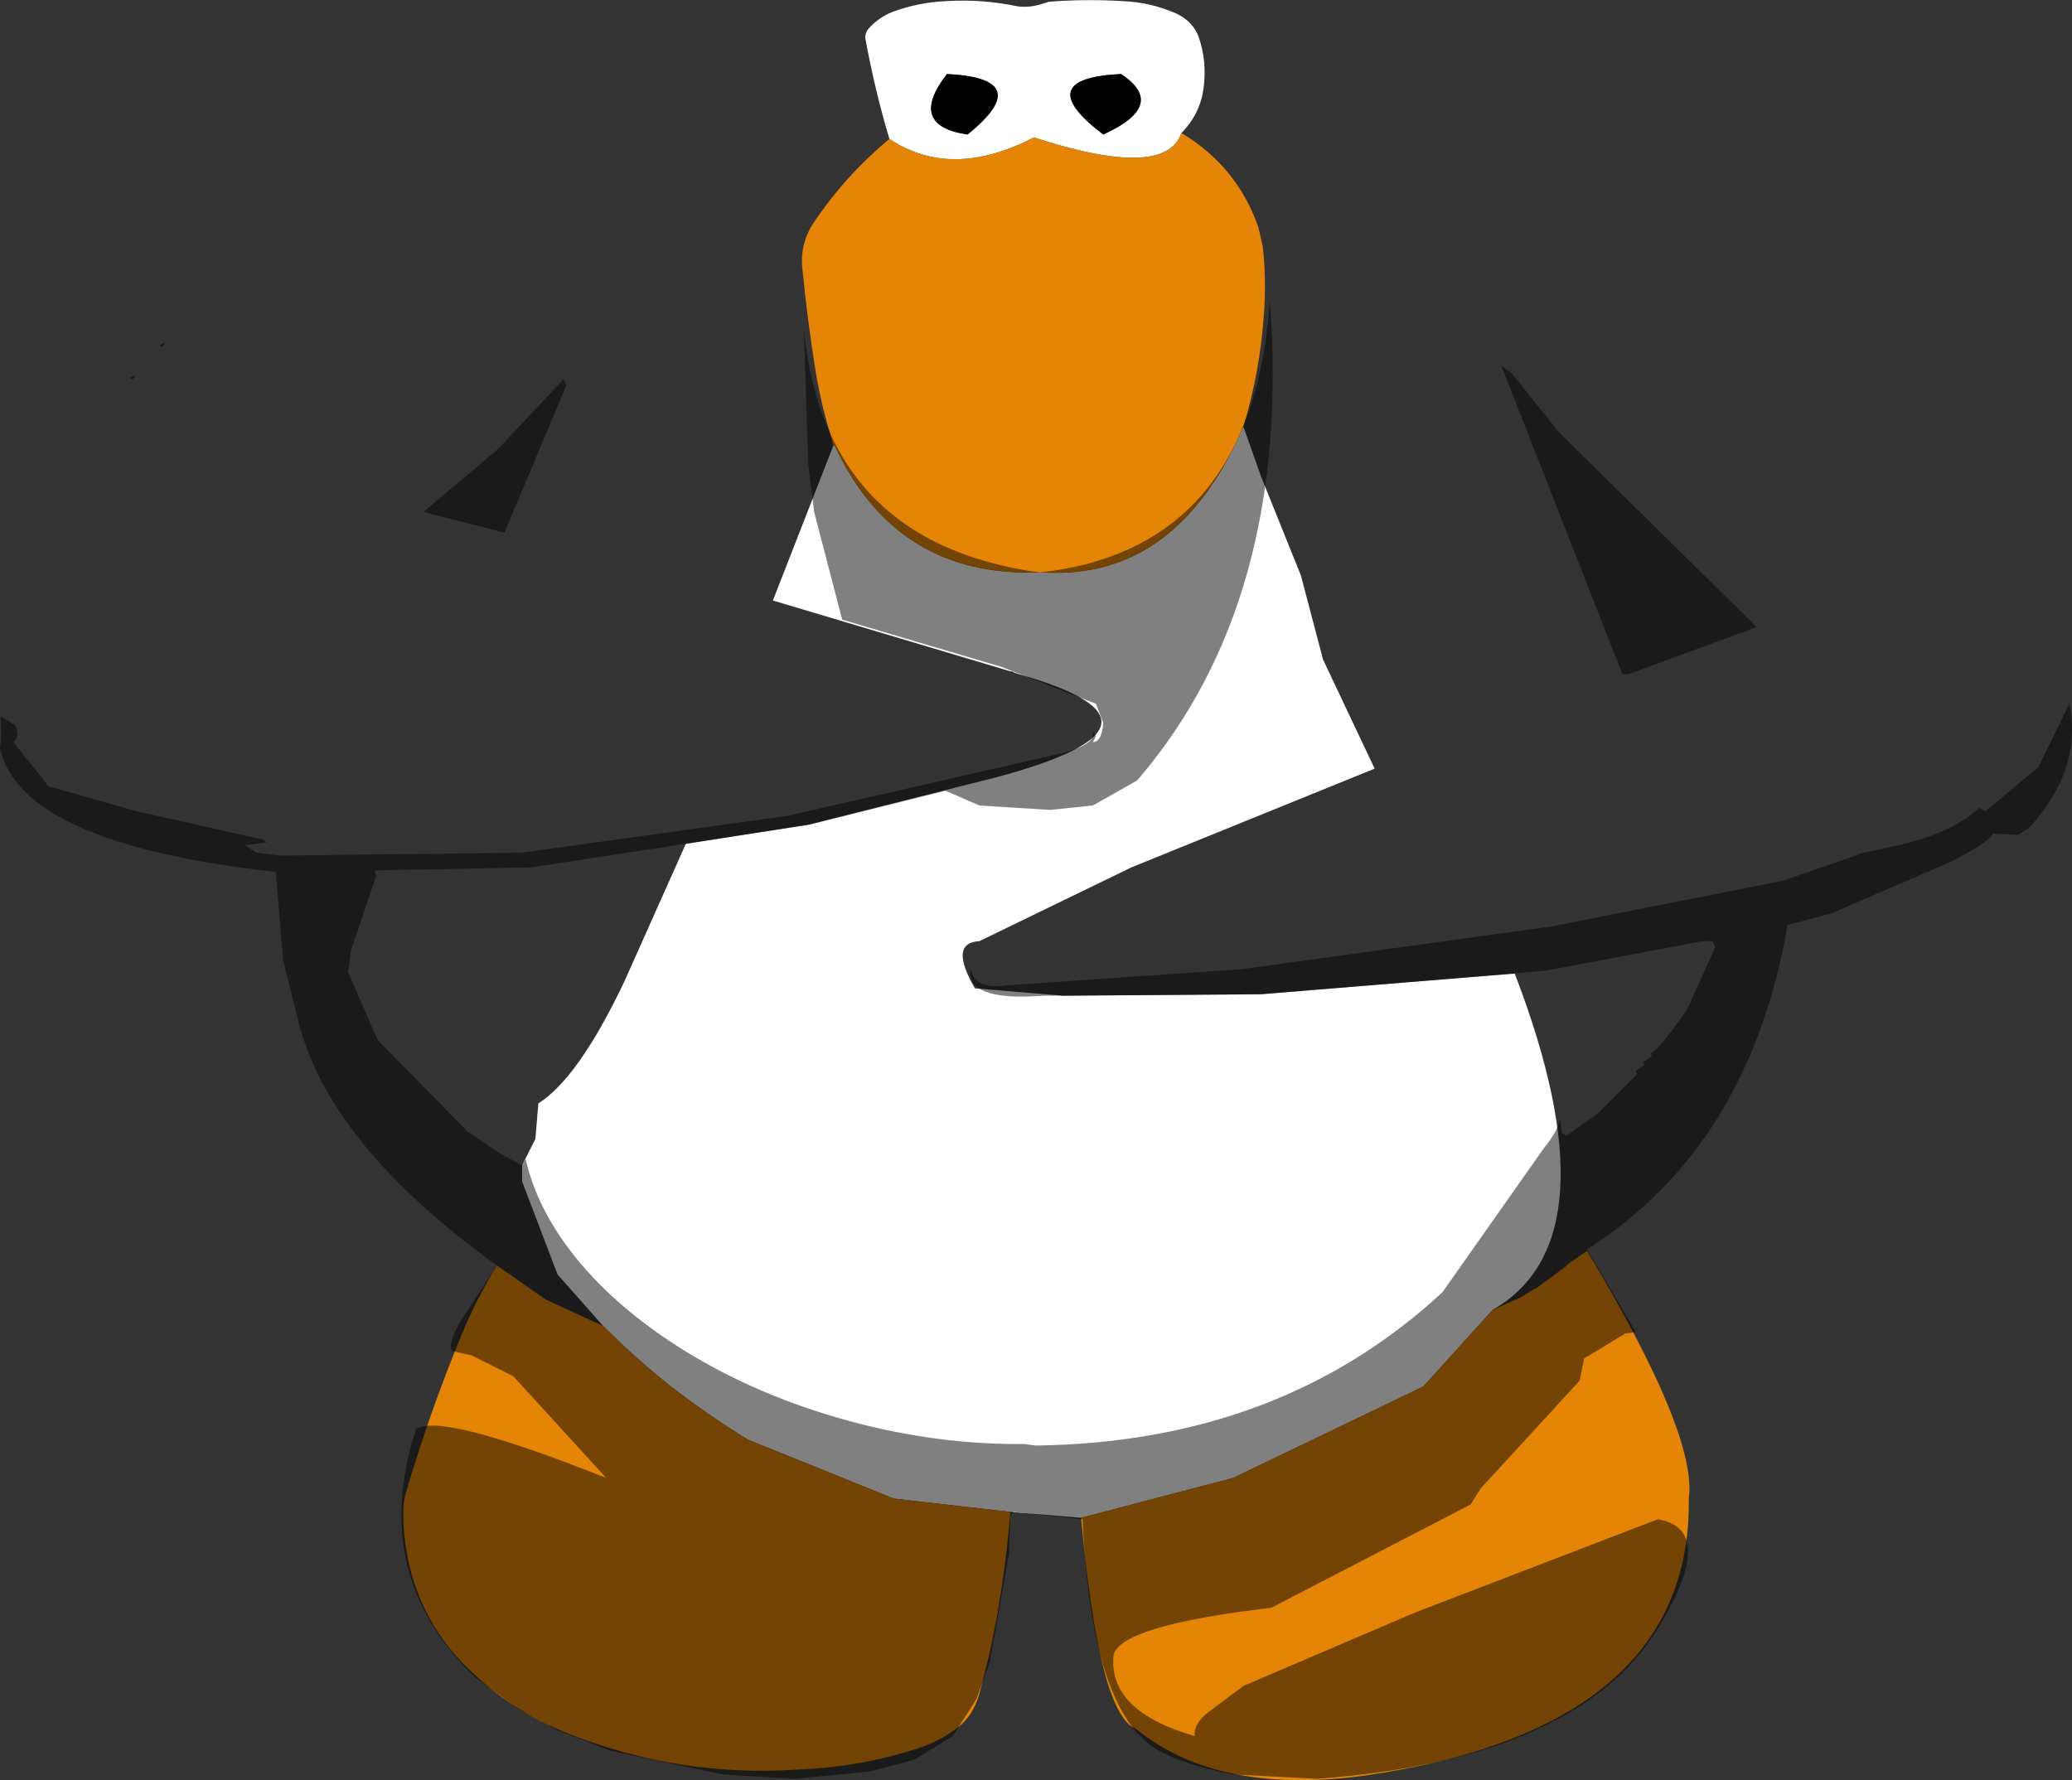 <?xml version="1.0" encoding="UTF-8" standalone="no"?>
<svg xmlns:ffdec="https://www.free-decompiler.com/flash" xmlns:xlink="http://www.w3.org/1999/xlink" ffdec:objectType="shape" height="301.8px" width="351.2px" xmlns="http://www.w3.org/2000/svg">
  <rect width="100%" height="100%" fill="#333333" stroke="none"/>
  <g transform="matrix(1.0, 0.0, 0.0, 1.0, 175.75, 100.05)">
    <path d="M-25.0 -76.5 Q-27.5 -84.9 -29.05 -93.4 -29.25 -94.5 -28.25 -95.5 -26.65 -97.15 -24.55 -98.0 -20.15 -99.65 -15.45 -99.85 -9.4 -100.25 -3.4 -99.0 -1.3 -98.65 1.25 -99.5 L2.0 -99.75 Q8.35 -100.25 14.7 -99.85 19.35 -99.65 23.65 -97.75 26.5 -96.4 27.45 -93.7 28.85 -89.65 28.25 -85.05 27.65 -80.7 24.5 -77.5 21.75 -69.5 -0.5 -76.75 -14.5 -69.5 -25.0 -76.5 M35.0 -27.75 L38.0 -19.25 44.75 -2.5 48.5 11.75 57.25 30.25 16.0 47.0 -9.75 59.5 Q-15.0 59.75 -10.5 67.5 L4.5 68.75 37.75 68.5 81.0 65.0 Q98.25 110.0 77.25 122.0 L65.5 135.0 33.25 150.5 7.5 157.25 -4.5 156.25 -24.25 154.0 -49.0 144.0 Q-55.75 139.85 -61.95 135.05 -68.0 130.25 -73.5 124.75 L-81.25 116.0 -87.25 100.25 -87.25 97.5 -85.0 93.0 -84.5 87.0 Q-77.75 82.75 -70.0 66.5 L-59.5 43.0 -38.75 39.75 -7.0 31.75 Q26.75 22.75 -3.0 14.25 L-3.75 14.0 -4.25 13.75 -4.5 13.75 -44.75 1.75 -34.5 -24.5 -34.25 -24.5 Q-24.25 -3.0 -1.5 -3.0 L1.25 -3.0 Q23.75 -1.75 35.0 -27.75 M11.25 -77.25 Q22.25 -82.25 14.25 -87.5 -1.25 -86.75 11.25 -77.25 M-15.25 -87.5 Q-22.0 -78.75 -11.75 -77.25 0.0 -86.75 -15.25 -87.5" fill="#ffffff" fill-rule="evenodd" stroke="none"/>
    <path d="M11.25 -77.25 Q-1.25 -86.75 14.25 -87.5 22.25 -82.25 11.25 -77.25 M-15.25 -87.5 Q0.0 -86.75 -11.75 -77.25 -22.0 -78.75 -15.25 -87.5" fill="#000000" fill-rule="evenodd" stroke="none"/>
    <path d="M-25.0 -76.5 Q-14.5 -69.5 -0.5 -76.75 21.75 -69.5 24.5 -77.5 33.95 -71.85 37.55 -61.5 L38.3 -58.2 Q38.9 -52.6 38.5 -47.05 37.85 -37.1 35.0 -27.75 23.75 -1.75 1.25 -3.0 L-1.5 -3.0 Q-24.25 -3.0 -34.25 -24.5 L-34.5 -24.5 -35.1 -26.75 Q-36.65 -31.9 -37.5 -37.1 -38.9 -45.75 -39.75 -54.5 -40.2 -58.8 -37.8 -62.35 -32.45 -70.3 -25.0 -76.5 M77.25 122.0 L81.75 120.0 84.25 118.5 84.75 118.25 89.5 114.75 90.0 114.25 93.25 112.0 Q112.0 143.25 110.5 154.0 111.0 193.0 55.25 201.0 30.5 204.25 16.75 193.0 10.5 190.5 7.5 157.25 L33.25 150.5 65.5 135.0 77.25 122.0 M-4.5 156.25 Q-5.45 168.45 -8.05 180.35 L-9.7 186.95 Q-10.85 191.1 -14.0 193.25 -17.0 195.35 -20.35 196.4 -30.0 199.5 -40.1 199.9 -60.45 201.35 -79.4 193.85 -89.65 189.8 -97.4 181.8 -105.0 173.85 -106.85 162.9 -107.45 159.45 -107.4 156.0 -107.35 154.35 -106.9 152.85 -102.9 139.25 -97.5 126.2 -95.0 120.1 -91.5 114.5 L-83.25 120.25 -73.5 124.75 Q-68.0 130.25 -61.95 135.05 -55.75 139.85 -49.0 144.0 L-24.25 154.0 -4.5 156.25" fill="#e58508" fill-rule="evenodd" stroke="none"/>
    <path d="M-90.25 -9.75 L-104.0 -13.25 -91.25 -24.0 -80.25 -35.75 -79.75 -34.75 -90.25 -9.75 M-148.25 -41.25 L-148.75 -41.5 -147.75 -42.0 -148.25 -41.25 M-153.25 -35.75 L-153.75 -36.0 -152.75 -36.5 -153.25 -35.75 M78.75 -38.0 L80.5 -36.75 88.5 -26.75 122.0 6.25 100.25 14.25 99.25 14.25 78.75 -38.0 M0.5 -3.0 Q36.5 -7.0 39.5 -49.0 43.25 1.75 17.0 32.25 L9.5 36.5 2.25 37.25 -9.75 36.5 -15.5 34.0 -38.5 39.75 -85.75 47.0 -112.25 47.5 -112.0 48.5 -116.25 61.0 -116.75 64.75 -111.75 76.25 -96.5 91.75 -91.0 95.5 -87.25 97.5 -86.65 96.45 Q-85.05 103.55 -80.2 110.45 -73.25 120.25 -60.95 128.15 -48.85 135.9 -33.9 140.25 -18.5 144.75 -3.1 144.75 L-2.1 144.75 -0.25 145.0 Q41.25 144.5 68.75 119.0 L86.0 94.5 Q88.55 91.35 88.65 89.45 L89.0 92.0 89.75 92.5 95.0 88.75 101.75 82.0 101.5 81.5 103.0 80.5 102.75 80.0 104.25 79.0 104.0 78.5 Q105.25 78.25 110.25 71.0 L115.0 60.5 114.5 59.5 112.75 59.5 86.25 64.5 38.25 68.5 1.0 68.75 Q-12.25 69.75 -11.25 64.0 -10.75 67.75 -5.25 67.0 L34.75 64.25 87.25 57.0 126.5 49.25 139.5 44.75 138.6 44.85 141.8 44.15 141.75 44.25 142.25 44.05 145.75 43.3 Q154.2 41.4 158.75 37.75 L159.5 37.1 159.75 36.9 160.75 37.5 169.75 30.0 175.0 19.25 Q177.25 30.25 168.25 40.25 L166.25 41.5 162.0 41.25 Q161.75 42.5 155.0 46.0 L134.75 54.75 127.25 56.75 Q120.75 94.25 93.25 111.75 L101.5 125.75 99.75 126.0 92.75 130.25 92.0 134.0 75.25 152.25 73.5 155.0 39.75 172.5 Q14.25 175.5 13.0 180.5 12.0 190.0 26.75 194.25 26.5 192.25 29.0 190.25 L35.0 185.75 64.25 173.25 105.25 157.5 Q115.5 159.25 105.25 176.0 91.5 198.25 47.5 201.5 L33.25 200.75 Q21.75 198.5 18.0 194.75 9.0 186.25 7.75 157.5 L-4.0 156.25 -4.5 157.0 -4.75 163.5 -8.0 181.75 -10.25 188.0 -14.25 194.25 -20.75 198.25 -28.25 200.25 -41.0 201.5 -53.25 200.75 -72.25 196.75 -81.25 193.25 -87.75 189.75 -95.25 184.25 Q-113.25 167.0 -105.25 142.25 -101.25 139.25 -73.0 150.5 L-88.75 133.25 -95.75 129.75 -99.0 129.0 Q-100.0 128.0 -97.75 124.0 L-91.5 114.5 Q-120.25 93.75 -125.25 72.75 L-127.75 62.75 -129.0 47.75 Q-172.25 43.0 -175.75 26.75 -175.35 24.25 -175.7 21.35 L-173.25 22.85 Q-172.15 24.7 -173.5 25.75 L-167.5 33.25 -152.5 37.5 -131.25 42.25 -130.5 42.75 -134.25 43.25 -132.25 44.5 -128.25 45.0 -87.25 44.5 -42.25 38.25 3.75 27.75 Q10.0 26.25 9.5 24.0 L10.0 24.75 9.5 25.75 Q11.0 25.75 11.25 22.5 L10.0 19.25 -6.0 13.0 -33.0 5.0 -37.75 -13.25 -38.75 -21.25 -39.5 -44.25 Q-36.0 -8.0 0.5 -3.0" fill="#000000" fill-opacity="0.498" fill-rule="evenodd" stroke="none"/>
  </g>
</svg>
